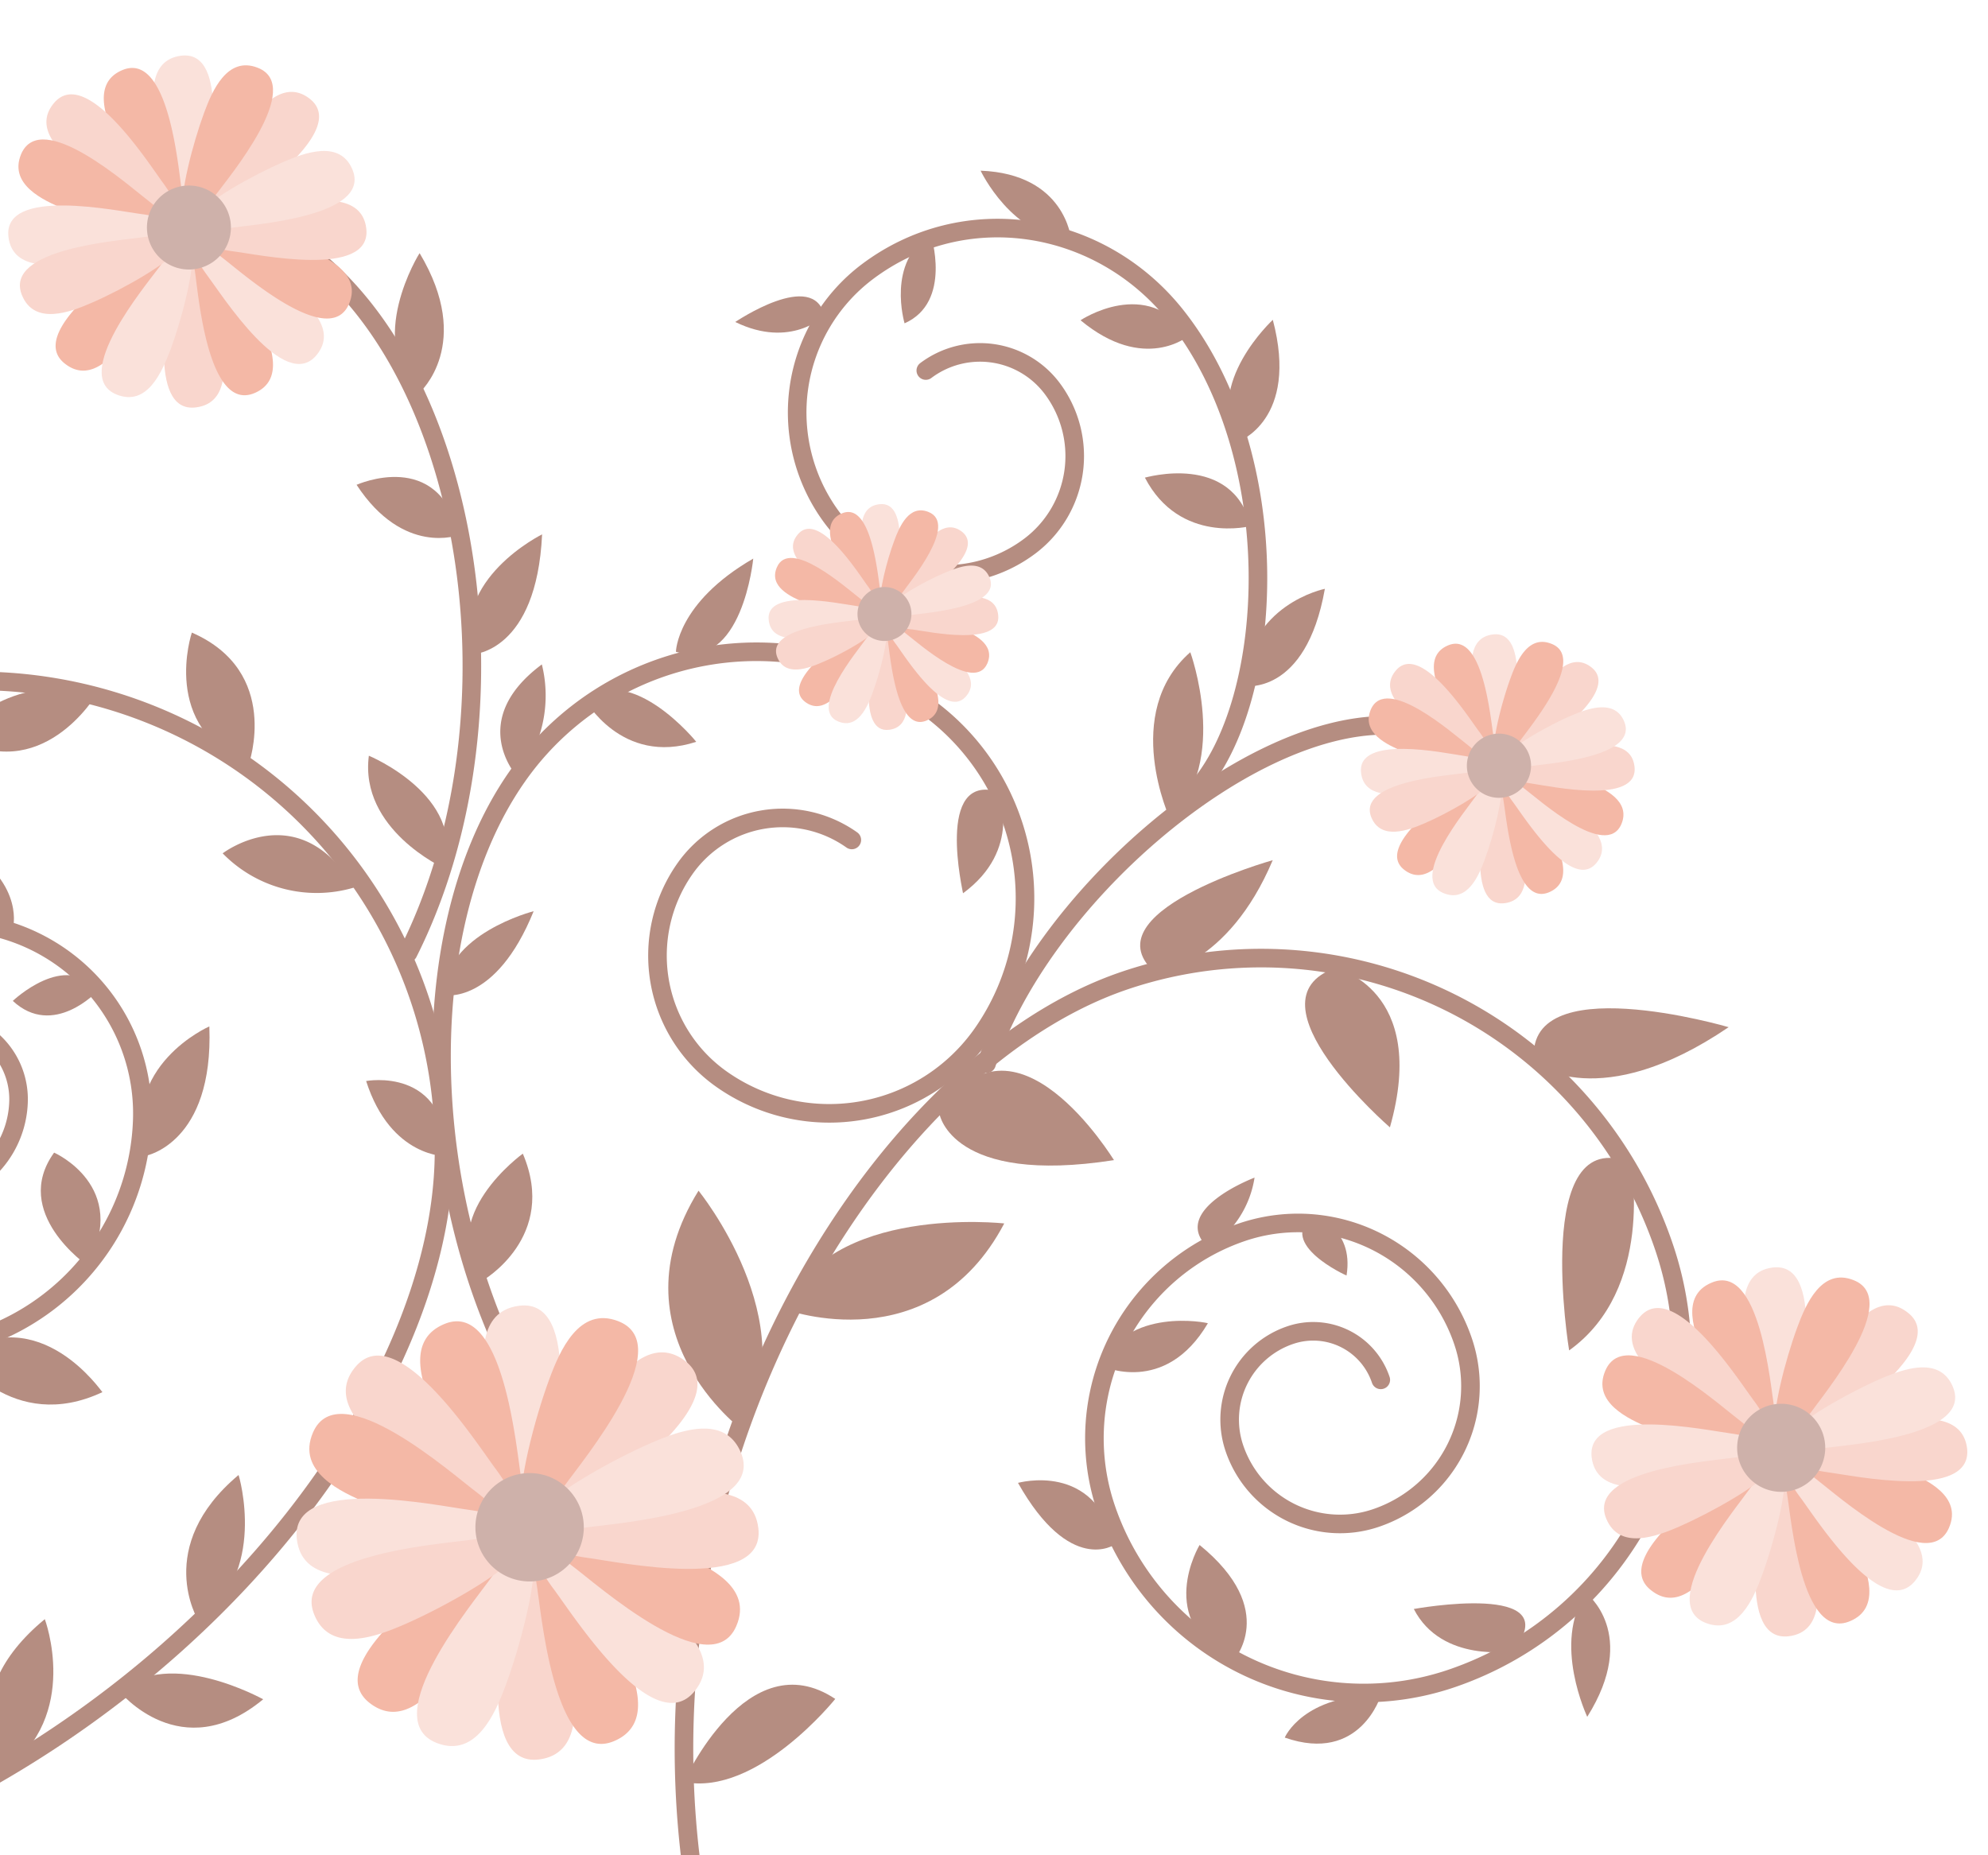 <svg id="PRINT" xmlns="http://www.w3.org/2000/svg" xmlns:xlink="http://www.w3.org/1999/xlink" viewBox="0 0 232.94 217.41">
  <defs>
    <clipPath id="clip-path">
      <rect x="-0.67" y="-14.12" width="249.88" height="232.94" style="fill: none"/>
    </clipPath>
  </defs>
  <title>inf-izq</title>
  <rect x="3.04" y="-681.53" width="623.62" height="870.24" style="fill: none"/>
  <g style="clip-path: url(#clip-path)">
    <g style="opacity: 0.8">
      <path d="M140.13,92.62c9.43-10.56,10.73-39.21-2.38-55.68-8.88-11.14-24.74-13.66-36.12-5.1a20.65,20.65,0,0,0-4.08,28.9A16.51,16.51,0,0,0,120.66,64a13.21,13.21,0,0,0,2.62-18.49,10.57,10.57,0,0,0-14.8-2.09" style="fill: none;stroke: #a37162;stroke-linecap: round;stroke-linejoin: round;stroke-width: 2.178px"/>
      <path d="M85.89,239.4c-19.24-55.78,13.33-113.51,45.94-124.51A49.85,49.85,0,0,1,195,146.2a39.87,39.87,0,0,1-25,50.52,31.9,31.9,0,0,1-40.42-20,25.51,25.51,0,0,1,16-32.34,20.41,20.41,0,0,1,25.86,12.83,16.32,16.32,0,0,1-10.25,20.69,13.07,13.07,0,0,1-16.56-8.21,10.45,10.45,0,0,1,6.57-13.24,8.35,8.35,0,0,1,10.59,5.25" style="fill: none;stroke: #a37162;stroke-linecap: round;stroke-linejoin: round;stroke-width: 2.178px"/>
      <path d="M-64.57,224C.18,226.63,50.66,174.17,52,136.4A54.74,54.74,0,0,0-.88,79.82a43.8,43.8,0,0,0-45.27,42.27A35,35,0,0,0-12.33,158.3a28,28,0,0,0,29-27.05A22.43,22.43,0,0,0-5,108.07a17.94,17.94,0,0,0-18.54,17.32A14.35,14.35,0,0,0-9.69,140.22,11.47,11.47,0,0,0,2.17,129.14a9.17,9.17,0,0,0-8.86-9.49" style="fill: none;stroke: #a37162;stroke-linecap: round;stroke-linejoin: round;stroke-width: 2.178px"/>
      <path d="M66.3,170.23C49.16,147.34,47,110.42,60.6,91a34.21,34.21,0,0,1,47.82-8.33,27.69,27.69,0,0,1,6.7,38.44,21.9,21.9,0,0,1-30.61,5.33,17.72,17.72,0,0,1-4.28-24.6,14,14,0,0,1,19.58-3.41" style="fill: none;stroke: #a37162;stroke-linecap: round;stroke-linejoin: round;stroke-width: 2.178px"/>
      <path d="M47.82,111.66c12.85-25.54,8.51-62.28-8.31-79a34.24,34.24,0,0,0-15.93-9" style="fill: none;stroke: #a37162;stroke-linecap: round;stroke-linejoin: round;stroke-width: 2.178px"/>
      <path d="M115.6,124.64C121.89,105.5,145.54,85,162.27,85a24.06,24.06,0,0,1,12.43,3.44" style="fill: none;stroke: #a37162;stroke-linecap: round;stroke-linejoin: round;stroke-width: 2.178px"/>
      <g>
        <path d="M22.51,28.66c1.33,1.53,2.9,7.65,3.46,11.44.41,2.72.85,7.15-3,7.64-5.88.77-3.22-12.77-2.9-15.57.08-.71.56-4.08,1.62-4.06C22,28.12,22.25,28.36,22.51,28.66Z" style="fill: #f7ccc0"/>
        <path d="M24.15,27.83c1.7,1.11,4.88,6.56,6.46,10.06,1.13,2.5,2.76,6.64-.76,8.16-5.46,2.34-6.59-11.41-7-14.19-.12-.71-.57-4.07.45-4.35A1.33,1.33,0,0,1,24.15,27.83Z" style="fill: #f1a690"/>
        <path d="M21.67,25.61c-1.33-1.52-2.9-7.64-3.46-11.43-.41-2.72-.85-7.15,3-7.65,5.88-.76,3.22,12.78,2.9,15.58-.08.71-.56,4.07-1.62,4.05C22.17,26.16,21.93,25.91,21.67,25.61Z" style="fill: #f9d9d1"/>
        <path d="M20,26.45c-1.7-1.11-4.88-6.57-6.46-10.06-1.13-2.51-2.76-6.65.76-8.16,5.45-2.34,6.59,11.4,7,14.19.12.71.57,4.07-.45,4.34A1.26,1.26,0,0,1,20,26.45Z" style="fill: #f1a690"/>
        <path d="M19.76,25.63c-2-.19-7.36-3.56-10.38-5.92C7.22,18,3.86,15.1,6.28,12.13c3.74-4.61,11.12,7,12.82,9.3.43.58,2.39,3.35,1.61,4.07A1.28,1.28,0,0,1,19.76,25.63Z" style="fill: #f7ccc0"/>
        <path d="M19.14,27.36c-2,.37-8-1.41-11.6-2.86C5,23.46,1,21.58,2.48,18.05c2.35-5.45,12.63,3.75,14.88,5.46.57.43,3.21,2.56,2.66,3.46C19.87,27.21,19.53,27.29,19.14,27.36Z" style="fill: #f1a690"/>
        <path d="M23.61,28C25.63,28.24,31,31.6,34,34c2.17,1.7,5.53,4.61,3.11,7.59-3.75,4.6-11.12-7.06-12.82-9.31-.43-.57-2.4-3.35-1.61-4.06C22.87,28,23.22,28,23.61,28Z" style="fill: #f9d9d1"/>
        <path d="M24.23,26.31c2-.37,8.05,1.41,11.6,2.86,2.55,1,6.58,2.93,5.06,6.45C38.55,41.07,28.27,31.87,26,30.16c-.57-.43-3.22-2.56-2.66-3.46A1.25,1.25,0,0,1,24.23,26.31Z" style="fill: #f1a690"/>
        <path d="M23.19,25.46c.13-2,3.32-7.47,5.58-10.57,1.62-2.22,4.43-5.67,7.48-3.35,4.72,3.59-6.69,11.35-8.89,13.11-.55.45-3.26,2.51-4,1.75A1.28,1.28,0,0,1,23.19,25.46Z" style="fill: #f7ccc0"/>
        <path d="M21.44,24.9c-.43-2,1.15-8.1,2.48-11.69.95-2.58,2.71-6.67,6.28-5.27,5.52,2.16-3.33,12.74-5,15-.41.59-2.45,3.3-3.37,2.77C21.62,25.62,21.53,25.28,21.44,24.9Z" style="fill: #f1a690"/>
        <path d="M20.71,28.73c-.13,2-3.32,7.47-5.58,10.57C13.51,41.52,10.7,45,7.65,42.65c-4.72-3.59,6.69-11.35,8.88-13.12.56-.45,3.27-2.5,4-1.74A1.27,1.27,0,0,1,20.71,28.73Z" style="fill: #f1a690"/>
        <path d="M22.46,29.29c.43,2-1.15,8.1-2.48,11.69-1,2.58-2.71,6.67-6.28,5.27-5.52-2.17,3.33-12.74,5-15,.42-.58,2.46-3.3,3.38-2.77C22.28,28.57,22.37,28.9,22.46,29.29Z" style="fill: #f9d9d1"/>
        <path d="M20.08,27.54c-1.55,1.31-7.69,2.78-11.49,3.29-2.73.36-7.16.73-7.6-3.08-.67-5.9,12.82-3,15.62-2.66.71.09,4.07.62,4,1.68C20.63,27,20.38,27.29,20.08,27.54Z" style="fill: #f9d9d1"/>
        <path d="M20.88,29.2c-1.13,1.68-6.63,4.77-10.15,6.29-2.52,1.1-6.69,2.66-8.15-.88-2.26-5.49,11.51-6.41,14.3-6.83.71-.1,4.08-.51,4.33.52C21.28,28.57,21.1,28.87,20.88,29.2Z" style="fill: #f7ccc0"/>
        <path d="M23.83,27c1.55-1.31,7.69-2.78,11.49-3.29,2.73-.36,7.16-.73,7.6,3.08.67,5.9-12.82,3-15.62,2.66-.71-.09-4.07-.62-4-1.68C23.28,27.45,23.53,27.2,23.83,27Z" style="fill: #f7ccc0"/>
        <path d="M23,25.29c1.13-1.68,6.64-4.77,10.15-6.29,2.53-1.1,6.69-2.66,8.15.88,2.26,5.49-11.51,6.41-14.3,6.83-.71.1-4.08.51-4.33-.52C22.63,25.92,22.81,25.62,23,25.29Z" style="fill: #f9d9d1"/>
        <path d="M17.22,26.83a4.92,4.92,0,1,1,5.09,4.75A4.92,4.92,0,0,1,17.22,26.83Z" style="fill: #c29e95"/>
      </g>
      <g>
        <path d="M175.93,91.26c1,1.17,2.21,5.84,2.64,8.74.31,2.08.65,5.47-2.26,5.84-4.5.59-2.46-9.76-2.22-11.9.06-.54.43-3.11,1.24-3.1C175.54,90.84,175.73,91,175.93,91.26Z" style="fill: #f7ccc0"/>
        <path d="M177.18,90.63c1.3.84,3.73,5,4.93,7.68.87,1.92,2.11,5.08-.58,6.24-4.16,1.79-5-8.72-5.38-10.85-.09-.54-.44-3.11.34-3.32A1,1,0,0,1,177.18,90.63Z" style="fill: #f1a690"/>
        <path d="M175.28,88.93c-1-1.17-2.21-5.84-2.64-8.74-.32-2.08-.65-5.46,2.26-5.84,4.5-.59,2.46,9.76,2.22,11.9-.06.55-.43,3.12-1.24,3.1C175.67,89.35,175.48,89.16,175.28,88.93Z" style="fill: #f9d9d1"/>
        <path d="M174,89.57c-1.3-.85-3.73-5-4.94-7.69-.86-1.91-2.11-5.08.59-6.24,4.16-1.79,5,8.72,5.38,10.85.09.54.44,3.11-.34,3.32A1,1,0,0,1,174,89.57Z" style="fill: #f1a690"/>
        <path d="M173.83,88.94c-1.55-.14-5.63-2.71-7.94-4.52-1.65-1.3-4.22-3.52-2.37-5.8,2.86-3.52,8.5,5.39,9.8,7.12.33.44,1.83,2.55,1.23,3.1A1,1,0,0,1,173.83,88.94Z" style="fill: #f7ccc0"/>
        <path d="M173.35,90.27c-1.52.28-6.15-1.08-8.86-2.19-2-.79-5-2.23-3.87-4.93C162.41,79,170.27,86,172,87.32c.43.33,2.46,2,2,2.65C173.91,90.15,173.65,90.21,173.35,90.27Z" style="fill: #f1a690"/>
        <path d="M176.77,90.79c1.54.14,5.62,2.72,7.93,4.52,1.66,1.3,4.22,3.53,2.37,5.8-2.86,3.52-8.5-5.39-9.79-7.12-.33-.43-1.83-2.55-1.23-3.1A1,1,0,0,1,176.77,90.79Z" style="fill: #f9d9d1"/>
        <path d="M177.24,89.46c1.53-.28,6.15,1.08,8.87,2.19,1.94.79,5,2.24,3.87,4.93-1.8,4.16-9.65-2.87-11.37-4.17-.44-.33-2.46-2-2-2.65C176.68,89.58,176.94,89.52,177.24,89.46Z" style="fill: #f1a690"/>
        <path d="M176.45,88.81c.09-1.54,2.53-5.71,4.26-8.08,1.24-1.69,3.38-4.33,5.72-2.56,3.61,2.75-5.12,8.68-6.79,10-.43.34-2.5,1.91-3.07,1.33A1,1,0,0,1,176.45,88.81Z" style="fill: #f7ccc0"/>
        <path d="M175.11,88.38c-.33-1.51.88-6.18,1.89-8.93.73-2,2.07-5.1,4.8-4,4.22,1.66-2.55,9.74-3.79,11.5-.32.45-1.88,2.52-2.58,2.12A1,1,0,0,1,175.11,88.38Z" style="fill: #f1a690"/>
        <path d="M174.55,91.31c-.1,1.55-2.54,5.71-4.27,8.08-1.24,1.7-3.38,4.34-5.71,2.56-3.61-2.74,5.11-8.67,6.79-10,.43-.35,2.49-1.92,3.06-1.34A1,1,0,0,1,174.55,91.31Z" style="fill: #f1a690"/>
        <path d="M175.88,91.74c.33,1.52-.87,6.19-1.89,8.94-.73,2-2.07,5.09-4.8,4C165,103.05,171.74,95,173,93.2c.31-.44,1.87-2.52,2.58-2.11C175.75,91.19,175.82,91.45,175.88,91.74Z" style="fill: #f9d9d1"/>
        <path d="M174.07,90.4c-1.19,1-5.88,2.13-8.79,2.52-2.08.27-5.47.55-5.8-2.36-.51-4.5,9.8-2.31,11.94-2,.54.07,3.1.48,3.08,1.29C174.49,90,174.3,90.21,174.07,90.4Z" style="fill: #f9d9d1"/>
        <path d="M174.68,91.67c-.86,1.28-5.07,3.65-7.76,4.81-1.93.84-5.11,2-6.23-.68-1.72-4.19,8.8-4.9,10.93-5.21.54-.08,3.12-.39,3.32.4C175,91.19,174.85,91.42,174.68,91.67Z" style="fill: #f7ccc0"/>
        <path d="M176.94,90c1.18-1,5.87-2.12,8.78-2.51,2.08-.28,5.47-.56,5.8,2.35.52,4.51-9.79,2.31-11.93,2-.55-.07-3.11-.48-3.08-1.29C176.51,90.33,176.71,90.15,176.94,90Z" style="fill: #f7ccc0"/>
        <path d="M176.32,88.69c.87-1.29,5.07-3.65,7.76-4.82,1.93-.83,5.12-2,6.23.68,1.73,4.2-8.79,4.9-10.93,5.22-.54.08-3.12.39-3.31-.4A1,1,0,0,1,176.32,88.69Z" style="fill: #f9d9d1"/>
        <path d="M171.88,89.86a3.76,3.76,0,1,1,3.9,3.63A3.76,3.76,0,0,1,171.88,89.86Z" style="fill: #c29e95"/>
      </g>
      <g>
        <path d="M103.87,73.28c.86,1,1.86,4.9,2.23,7.34.26,1.74.54,4.58-1.9,4.9-3.78.49-2.07-8.19-1.87-10,.06-.46.36-2.62,1-2.6C103.55,72.93,103.71,73.09,103.87,73.28Z" style="fill: #f7ccc0"/>
        <path d="M104.93,72.75c1.09.71,3.12,4.21,4.14,6.45.72,1.6,1.77,4.26-.49,5.23-3.5,1.51-4.23-7.31-4.52-9.1-.08-.45-.37-2.61.29-2.79A.85.85,0,0,1,104.93,72.75Z" style="fill: #f1a690"/>
        <path d="M103.33,71.32c-.85-1-1.85-4.9-2.22-7.33-.26-1.75-.54-4.59,1.9-4.9,3.78-.5,2.07,8.19,1.86,10-.05.45-.36,2.61-1,2.6C103.66,71.67,103.5,71.52,103.33,71.32Z" style="fill: #f9d9d1"/>
        <path d="M102.28,71.86c-1.09-.71-3.13-4.21-4.14-6.45-.73-1.61-1.77-4.27.49-5.24,3.5-1.5,4.22,7.32,4.52,9.1.07.46.37,2.62-.29,2.79A.77.77,0,0,1,102.28,71.86Z" style="fill: #f1a690"/>
        <path d="M102.11,71.33c-1.29-.12-4.72-2.28-6.66-3.79-1.39-1.09-3.54-3-2-4.87,2.4-3,7.14,4.53,8.22,6,.28.37,1.54,2.15,1,2.61A.78.78,0,0,1,102.11,71.33Z" style="fill: #f7ccc0"/>
        <path d="M101.71,72.45c-1.27.23-5.16-.91-7.44-1.84-1.63-.67-4.22-1.88-3.24-4.13,1.5-3.5,8.1,2.4,9.54,3.49.36.28,2.06,1.65,1.7,2.23C102.18,72.35,102,72.4,101.71,72.45Z" style="fill: #f1a690"/>
        <path d="M104.58,72.88c1.3.13,4.72,2.28,6.66,3.8,1.39,1.09,3.54,3,2,4.86-2.4,3-7.13-4.52-8.22-6-.28-.36-1.54-2.14-1-2.6A.83.83,0,0,1,104.58,72.88Z" style="fill: #f9d9d1"/>
        <path d="M105,71.77c1.28-.23,5.16.91,7.44,1.84,1.63.66,4.22,1.87,3.25,4.13-1.51,3.5-8.1-2.4-9.55-3.5-.36-.28-2.06-1.64-1.7-2.22C104.51,71.87,104.73,71.82,105,71.77Z" style="fill: #f1a690"/>
        <path d="M104.31,71.23c.08-1.3,2.13-4.8,3.58-6.78,1-1.43,2.84-3.64,4.8-2.16,3,2.31-4.29,7.28-5.7,8.42-.36.29-2.1,1.6-2.57,1.12A.85.85,0,0,1,104.31,71.23Z" style="fill: #f7ccc0"/>
        <path d="M103.19,70.86c-.28-1.27.73-5.19,1.59-7.49.61-1.66,1.74-4.28,4-3.38,3.54,1.39-2.14,8.17-3.19,9.65-.26.37-1.58,2.11-2.17,1.77C103.3,71.33,103.24,71.11,103.19,70.86Z" style="fill: #f1a690"/>
        <path d="M102.72,73.32c-.09,1.3-2.13,4.8-3.58,6.78-1,1.43-2.84,3.64-4.8,2.15-3-2.3,4.29-7.28,5.7-8.41.36-.29,2.09-1.61,2.57-1.12A.84.84,0,0,1,102.72,73.32Z" style="fill: #f1a690"/>
        <path d="M103.84,73.68c.28,1.27-.74,5.19-1.59,7.5-.61,1.66-1.74,4.28-4,3.38-3.54-1.39,2.14-8.17,3.19-9.65.26-.38,1.57-2.12,2.16-1.78C103.72,73.22,103.78,73.43,103.84,73.68Z" style="fill: #f9d9d1"/>
        <path d="M102.31,72.56c-1,.84-4.93,1.78-7.37,2.11-1.74.23-4.59.47-4.87-2-.43-3.78,8.22-1.94,10-1.7.46.06,2.61.4,2.58,1.08C102.67,72.24,102.51,72.4,102.31,72.56Z" style="fill: #f9d9d1"/>
        <path d="M102.83,73.62c-.73,1.08-4.26,3.06-6.51,4-1.62.7-4.29,1.71-5.23-.57-1.45-3.52,7.38-4.11,9.17-4.38.46-.06,2.62-.32,2.78.34A.81.81,0,0,1,102.83,73.62Z" style="fill: #f7ccc0"/>
        <path d="M104.72,72.18c1-.84,4.93-1.78,7.37-2.11,1.75-.23,4.6-.47,4.87,2,.44,3.78-8.22,1.94-10,1.7-.46,0-2.61-.4-2.59-1.08C104.37,72.5,104.53,72.34,104.72,72.18Z" style="fill: #f7ccc0"/>
        <path d="M104.21,71.12c.72-1.08,4.25-3.06,6.51-4,1.62-.7,4.29-1.71,5.23.57,1.44,3.52-7.38,4.11-9.17,4.38-.46.06-2.62.32-2.79-.34A.78.78,0,0,1,104.21,71.12Z" style="fill: #f9d9d1"/>
        <path d="M100.48,72.11a3.16,3.16,0,1,1,3.27,3A3.15,3.15,0,0,1,100.48,72.11Z" style="fill: #c29e95"/>
      </g>
      <g>
        <path d="M209.1,171.74c1.4,1.6,3,8,3.63,12,.43,2.85.88,7.49-3.1,8-6.17.8-3.38-13.39-3-16.33.08-.74.58-4.27,1.7-4.25C208.57,171.17,208.83,171.43,209.1,171.74Z" style="fill: #f7ccc0"/>
        <path d="M210.82,170.87c1.78,1.16,5.11,6.88,6.77,10.54,1.19,2.63,2.9,7-.8,8.56-5.71,2.45-6.9-12-7.39-14.88-.12-.74-.6-4.27.48-4.55C210.16,170.46,210.47,170.64,210.82,170.87Z" style="fill: #f1a690"/>
        <path d="M208.22,168.54c-1.4-1.6-3-8-3.63-12-.43-2.85-.88-7.49,3.1-8,6.17-.8,3.38,13.39,3.05,16.33-.09.75-.59,4.27-1.71,4.25C208.75,169.12,208.49,168.86,208.22,168.54Z" style="fill: #f9d9d1"/>
        <path d="M206.5,169.41c-1.78-1.16-5.11-6.88-6.77-10.54-1.19-2.62-2.89-7,.8-8.55,5.71-2.46,6.91,12,7.39,14.87.12.74.6,4.27-.48,4.56C207.16,169.82,206.85,169.64,206.5,169.41Z" style="fill: #f1a690"/>
        <path d="M206.22,168.56c-2.11-.2-7.71-3.73-10.88-6.21-2.27-1.77-5.79-4.83-3.26-7.95,3.93-4.82,11.66,7.4,13.44,9.76.45.6,2.51,3.51,1.69,4.26A1.32,1.32,0,0,1,206.22,168.56Z" style="fill: #f7ccc0"/>
        <path d="M205.57,170.38c-2.09.38-8.44-1.48-12.16-3-2.67-1.09-6.89-3.07-5.31-6.76,2.46-5.72,13.24,3.93,15.6,5.72.6.45,3.37,2.68,2.79,3.63C206.34,170.21,206,170.3,205.57,170.38Z" style="fill: #f1a690"/>
        <path d="M210.26,171.09c2.11.2,7.71,3.73,10.88,6.21,2.27,1.77,5.79,4.83,3.26,7.95-3.93,4.82-11.67-7.4-13.44-9.76-.46-.6-2.52-3.51-1.69-4.26A1.32,1.32,0,0,1,210.26,171.09Z" style="fill: #f9d9d1"/>
        <path d="M210.91,169.27c2.09-.38,8.44,1.48,12.16,3,2.67,1.09,6.89,3.07,5.3,6.76-2.46,5.72-13.23-3.93-15.59-5.72-.6-.45-3.37-2.68-2.79-3.63C210.14,169.44,210.5,169.35,210.91,169.27Z" style="fill: #f1a690"/>
        <path d="M209.82,168.38c.13-2.12,3.47-7.83,5.84-11.08,1.71-2.33,4.64-6,7.84-3.51,5,3.76-7,11.89-9.31,13.75-.59.47-3.42,2.62-4.2,1.83A1.31,1.31,0,0,1,209.82,168.38Z" style="fill: #f7ccc0"/>
        <path d="M208,167.79c-.45-2.08,1.2-8.48,2.6-12.26,1-2.7,2.84-7,6.58-5.52,5.79,2.27-3.49,13.36-5.2,15.78-.44.61-2.58,3.45-3.54,2.9C208.17,168.55,208.07,168.2,208,167.79Z" style="fill: #f1a690"/>
        <path d="M207.21,171.81c-.13,2.12-3.47,7.83-5.85,11.08-1.7,2.33-4.64,6-7.84,3.51-5-3.76,7-11.89,9.32-13.75.58-.47,3.42-2.62,4.2-1.83A1.41,1.41,0,0,1,207.21,171.81Z" style="fill: #f1a690"/>
        <path d="M209.05,172.4c.45,2.08-1.21,8.48-2.6,12.25-1,2.71-2.84,7-6.59,5.53-5.79-2.27,3.5-13.36,5.21-15.78.43-.61,2.58-3.46,3.54-2.9C208.86,171.64,209,172,209.05,172.4Z" style="fill: #f9d9d1"/>
        <path d="M206.55,170.56c-1.62,1.38-8.06,2.92-12.05,3.45-2.85.38-7.5.76-8-3.23-.7-6.18,13.44-3.17,16.38-2.79.74.1,4.26.66,4.22,1.77C207.13,170,206.87,170.3,206.55,170.56Z" style="fill: #f9d9d1"/>
        <path d="M207.4,172.3c-1.19,1.76-7,5-10.65,6.6-2.65,1.15-7,2.79-8.54-.93-2.37-5.75,12.06-6.72,15-7.16.74-.11,4.28-.53,4.54.55C207.81,171.64,207.63,172,207.4,172.3Z" style="fill: #f7ccc0"/>
        <path d="M210.49,169.94c1.62-1.37,8.06-2.91,12-3.44,2.85-.38,7.5-.77,8,3.23.7,6.18-13.44,3.17-16.38,2.79-.74-.1-4.26-.66-4.22-1.77C209.91,170.46,210.17,170.21,210.49,169.94Z" style="fill: #f7ccc0"/>
        <path d="M209.64,168.21c1.19-1.77,7-5,10.65-6.61,2.65-1.14,7-2.78,8.54.94,2.37,5.75-12.06,6.72-15,7.15-.74.11-4.28.53-4.54-.55A1.3,1.3,0,0,1,209.64,168.21Z" style="fill: #f9d9d1"/>
        <path d="M203.55,169.82a5.16,5.16,0,1,1,5.35,5A5.16,5.16,0,0,1,203.55,169.82Z" style="fill: #c29e95"/>
      </g>
      <path d="M92.06,153.46s17,6.27,25.61-10.09C117.67,143.37,97,141.06,92.06,153.46Z" style="fill: #a37162"/>
      <path d="M179.78,124.63s7.67,6,22.77-4.26C202.55,120.37,178.23,113.22,179.78,124.63Z" style="fill: #a37162"/>
      <path d="M156.46,113.43s11,2.47,6.4,18.68C162.86,132.11,145.71,117.26,156.46,113.43Z" style="fill: #a37162"/>
      <path d="M191.09,136.25s2.82,14.8-7.23,22C183.86,158.29,179.46,131.51,191.09,136.25Z" style="fill: #a37162"/>
      <path d="M135.57,114.18s8.28-.87,13.56-13.38C149.13,100.8,127,107,135.57,114.18Z" style="fill: #a37162"/>
      <path d="M110.09,130.57s1.44,8.35,20.44,5.38C130.53,136,118.75,116.51,110.09,130.57Z" style="fill: #a37162"/>
      <path d="M177.29,193.48s-8.35,1.45-11.63-4.93C165.66,188.55,183.87,185.22,177.29,193.48Z" style="fill: #a37162"/>
      <path d="M144.48,194.66s5.52-5.93-3.92-13.61C140.56,181.05,135.15,190,144.48,194.66Z" style="fill: #a37162"/>
      <path d="M130.62,181s-5.22,3.63-11.34-7.23C119.28,173.79,128.36,171.17,130.62,181Z" style="fill: #a37162"/>
      <path d="M129.1,160.07s7.39,3.55,12.43-5C141.53,155,131.91,153.09,129.1,160.07Z" style="fill: #a37162"/>
      <path d="M141.6,146.25A11.93,11.93,0,0,0,147,138S136.85,141.83,141.6,146.25Z" style="fill: #a37162"/>
      <path d="M161.82,198.62s-2.39,8.11-11.28,5C150.54,203.61,152.65,198.57,161.82,198.62Z" style="fill: #a37162"/>
      <path d="M185.84,186.68s6.28,4.74.14,14.51C186,201.19,181.85,192.55,185.84,186.68Z" style="fill: #a37162"/>
      <path d="M153.78,142.47s4.92,1.25,4,7C157.76,149.49,149.6,145.77,153.78,142.47Z" style="fill: #a37162"/>
      <path d="M56.54,150.07s8.89-5.09,4.72-14.88C61.26,135.19,50.93,142.63,56.54,150.07Z" style="fill: #a37162"/>
      <path d="M52,116.62s6.06,1.21,10.53-9.84C62.53,106.78,52,109.45,52,116.62Z" style="fill: #a37162"/>
      <path d="M52.39,135.51s-6.58.24-9.49-8.83C42.9,126.68,52.29,124.91,52.39,135.51Z" style="fill: #a37162"/>
      <path d="M60.6,91s-6-6.52,2.89-13.14A15.15,15.15,0,0,1,60.6,91Z" style="fill: #a37162"/>
      <path d="M68.51,81.93s4.3,7.86,13.07,5C81.58,86.9,74.09,77.71,68.51,81.93Z" style="fill: #a37162"/>
      <path d="M117,92.79s2.82,6.77-4.16,11.89C112.88,104.68,109.5,90.48,117,92.79Z" style="fill: #a37162"/>
      <path d="M79.2,76.38s.08-5.73,9.06-10.92C88.26,65.46,87,78.68,79.2,76.38Z" style="fill: #a37162"/>
      <path d="M52,101.72s-9.9-4.52-8.78-13.16C43.25,88.56,54.6,93.31,52,101.72Z" style="fill: #a37162"/>
      <path d="M55.43,76.67s7.44-.27,8.09-14.05C63.52,62.62,52.82,67.88,55.43,76.67Z" style="fill: #a37162"/>
      <path d="M53.78,62.69s-6.5,2.52-12-5.88C41.82,56.81,51.41,52.46,53.78,62.69Z" style="fill: #a37162"/>
      <path d="M49.17,46s6.38-5.68,0-16.33C49.15,29.62,42.65,40.16,49.17,46Z" style="fill: #a37162"/>
      <path d="M.54,207.48s-6.42-8.56,4.71-17.74C5.25,189.74,9.48,201,.54,207.48Z" style="fill: #a37162"/>
      <path d="M14,198.21s7.2,8.91,16.84.92C30.8,199.13,19.88,193,14,198.21Z" style="fill: #a37162"/>
      <path d="M23.21,189.85s-5.28-8.59,4.74-17C28,172.87,31.42,184.59,23.21,189.85Z" style="fill: #a37162"/>
      <path d="M41.51,104a15.38,15.38,0,0,1-15.42-4S35,93.16,41.51,104Z" style="fill: #a37162"/>
      <path d="M29.15,89.55S33,78.72,22.48,74.13C22.48,74.13,18.68,85.34,29.15,89.55Z" style="fill: #a37162"/>
      <path d="M11.28,81.41S4.8,92.34-5.35,86.21C-5.35,86.21,1.24,78.33,11.28,81.41Z" style="fill: #a37162"/>
      <path d="M-5,158.78s6.44,9.32,17,4.36C11.93,163.14,4.67,152.32-5,158.78Z" style="fill: #a37162"/>
      <path d="M10.25,148.3s-9-6.17-3.91-13.23C6.34,135.07,15.26,139,10.25,148.3Z" style="fill: #a37162"/>
      <path d="M17.05,135.45s8-1.44,7.48-15.17C24.53,120.28,14,124.86,17.05,135.45Z" style="fill: #a37162"/>
      <path d="M11.39,116.17s-5.15,5.53-9.89,1.12C1.5,117.29,7.78,111.33,11.39,116.17Z" style="fill: #a37162"/>
      <path d="M1.56,108.5s1.32-5.78-7.24-10.06C-5.68,98.44-6.5,107.26,1.56,108.5Z" style="fill: #a37162"/>
      <path d="M137.11,96s-5.79-12.4,2.36-19.57C139.47,76.41,144.13,89.23,137.11,96Z" style="fill: #a37162"/>
      <path d="M146.57,61.64s-8.32,2.21-12.42-5.67C134.15,56,144.35,52.93,146.57,61.64Z" style="fill: #a37162"/>
      <path d="M145.72,80.39S153,81.65,155.24,69C155.24,69,146.14,70.82,145.72,80.39Z" style="fill: #a37162"/>
      <path d="M139.28,39.36s-5.19,4.39-12.67-1.83C126.61,37.53,134.44,32.28,139.28,39.36Z" style="fill: #a37162"/>
      <path d="M145.07,51.76s7.17-2.55,4.07-14.28C149.14,37.48,141,45,145.07,51.76Z" style="fill: #a37162"/>
      <path d="M125.5,28s-.66-7.62-10.6-8C114.9,20,118.62,27.88,125.5,28Z" style="fill: #a37162"/>
      <path d="M109.05,27.46s2.58,7.93-3.06,10.43C106,37.89,103.82,30.71,109.05,27.46Z" style="fill: #a37162"/>
      <path d="M96.61,37s-3.94,3.92-10.46.73C86.15,37.75,95.31,31.49,96.61,37Z" style="fill: #a37162"/>
      <path d="M80.12,208.82s7.44-16.6,17.75-9.73C97.87,199.09,88.71,210.54,80.12,208.82Z" style="fill: #a37162"/>
      <path d="M87,167.59s-15.46-11.45-5.15-28.06C81.84,139.53,94.44,155,87,167.59Z" style="fill: #a37162"/>
      <g>
        <path d="M62.54,181.56c1.72,2,3.74,9.86,4.47,14.76.52,3.5,1.08,9.22-3.82,9.86-7.59,1-4.16-16.48-3.75-20.09.11-.92.73-5.26,2.1-5.24C61.89,180.86,62.2,181.18,62.54,181.56Z" style="fill: #f7ccc0"/>
        <path d="M64.66,180.49c2.19,1.43,6.28,8.47,8.32,13,1.47,3.24,3.57,8.58-1,10.53-7,3-8.5-14.71-9.09-18.3-.15-.92-.74-5.26.59-5.61A1.62,1.62,0,0,1,64.66,180.49Z" style="fill: #f1a690"/>
        <path d="M61.45,177.63c-1.72-2-3.73-9.86-4.46-14.75-.53-3.51-1.09-9.22,3.82-9.86,7.59-1,4.15,16.48,3.74,20.09-.1.92-.72,5.26-2.09,5.23C62.11,178.34,61.79,178,61.45,177.63Z" style="fill: #f9d9d1"/>
        <path d="M59.34,178.7c-2.2-1.42-6.29-8.46-8.33-13-1.46-3.23-3.56-8.57,1-10.52,7-3,8.5,14.71,9.09,18.3.15.91.74,5.25-.58,5.6A1.62,1.62,0,0,1,59.34,178.7Z" style="fill: #f1a690"/>
        <path d="M59,177.65c-2.61-.25-9.5-4.59-13.39-7.63-2.8-2.19-7.13-6-4-9.79,4.83-5.93,14.35,9.1,16.54,12,.55.74,3.08,4.32,2.07,5.24A1.58,1.58,0,0,1,59,177.65Z" style="fill: #f7ccc0"/>
        <path d="M58.2,179.89c-2.58.47-10.39-1.82-15-3.69-3.28-1.34-8.48-3.78-6.53-8.32,3-7,16.29,4.84,19.19,7,.74.56,4.15,3.3,3.43,4.47C59.14,179.69,58.7,179.79,58.2,179.89Z" style="fill: #f1a690"/>
        <path d="M64,180.76c2.6.25,9.49,4.59,13.39,7.64,2.79,2.19,7.13,5.95,4,9.78-4.83,5.94-14.35-9.1-16.54-12-.56-.74-3.09-4.32-2.08-5.24A1.65,1.65,0,0,1,64,180.76Z" style="fill: #f9d9d1"/>
        <path d="M64.76,178.53c2.57-.47,10.38,1.82,15,3.69,3.28,1.34,8.48,3.77,6.52,8.32-3,7-16.29-4.84-19.18-7-.74-.56-4.16-3.31-3.43-4.47C63.82,178.73,64.26,178.62,64.76,178.53Z" style="fill: #f1a690"/>
        <path d="M63.42,177.43c.16-2.61,4.27-9.64,7.19-13.63,2.1-2.86,5.71-7.32,9.65-4.33,6.09,4.64-8.63,14.64-11.46,16.92-.72.58-4.21,3.23-5.17,2.25A1.65,1.65,0,0,1,63.42,177.43Z" style="fill: #f7ccc0"/>
        <path d="M61.16,176.71c-.56-2.56,1.48-10.44,3.2-15.08,1.23-3.33,3.49-8.6,8.1-6.8,7.12,2.8-4.3,16.44-6.41,19.41-.53.75-3.17,4.25-4.35,3.57C61.39,177.64,61.27,177.21,61.16,176.71Z" style="fill: #f1a690"/>
        <path d="M60.21,181.65c-.16,2.61-4.27,9.64-7.19,13.63-2.1,2.86-5.71,7.32-9.65,4.33C37.28,195,52,185,54.83,182.69c.72-.58,4.21-3.23,5.17-2.25A1.65,1.65,0,0,1,60.21,181.65Z" style="fill: #f1a690"/>
        <path d="M62.47,182.37c.56,2.56-1.48,10.44-3.2,15.08-1.23,3.33-3.49,8.6-8.1,6.8-7.12-2.79,4.3-16.44,6.41-19.41.53-.75,3.17-4.25,4.35-3.57C62.24,181.44,62.36,181.87,62.47,182.37Z" style="fill: #f9d9d1"/>
        <path d="M59.4,180.12c-2,1.69-9.92,3.58-14.82,4.24-3.51.47-9.23.94-9.8-4-.87-7.6,16.54-3.9,20.15-3.43.92.12,5.24.81,5.2,2.18C60.12,179.48,59.79,179.79,59.4,180.12Z" style="fill: #f9d9d1"/>
        <path d="M60.44,182.25c-1.46,2.17-8.56,6.16-13.1,8.13-3.25,1.41-8.63,3.42-10.51-1.15-2.91-7.08,14.84-8.27,18.44-8.8.92-.14,5.27-.66,5.6.67A1.61,1.61,0,0,1,60.44,182.25Z" style="fill: #f7ccc0"/>
        <path d="M64.25,179.35c2-1.69,9.91-3.58,14.82-4.24,3.51-.46,9.23-.94,9.79,4,.87,7.6-16.53,3.9-20.14,3.43-.92-.12-5.25-.81-5.2-2.18C63.53,180,63.86,179.68,64.25,179.35Z" style="fill: #f7ccc0"/>
        <path d="M63.21,177.22c1.46-2.17,8.56-6.16,13.1-8.13,3.25-1.41,8.62-3.42,10.51,1.15,2.91,7.08-14.85,8.27-18.45,8.8-.91.14-5.26.66-5.59-.67A1.61,1.61,0,0,1,63.21,177.22Z" style="fill: #f9d9d1"/>
        <path d="M55.71,179.21a6.35,6.35,0,1,1,6.58,6.11A6.36,6.36,0,0,1,55.71,179.21Z" style="fill: #c29e95"/>
      </g>
    </g>
  </g>
</svg>
